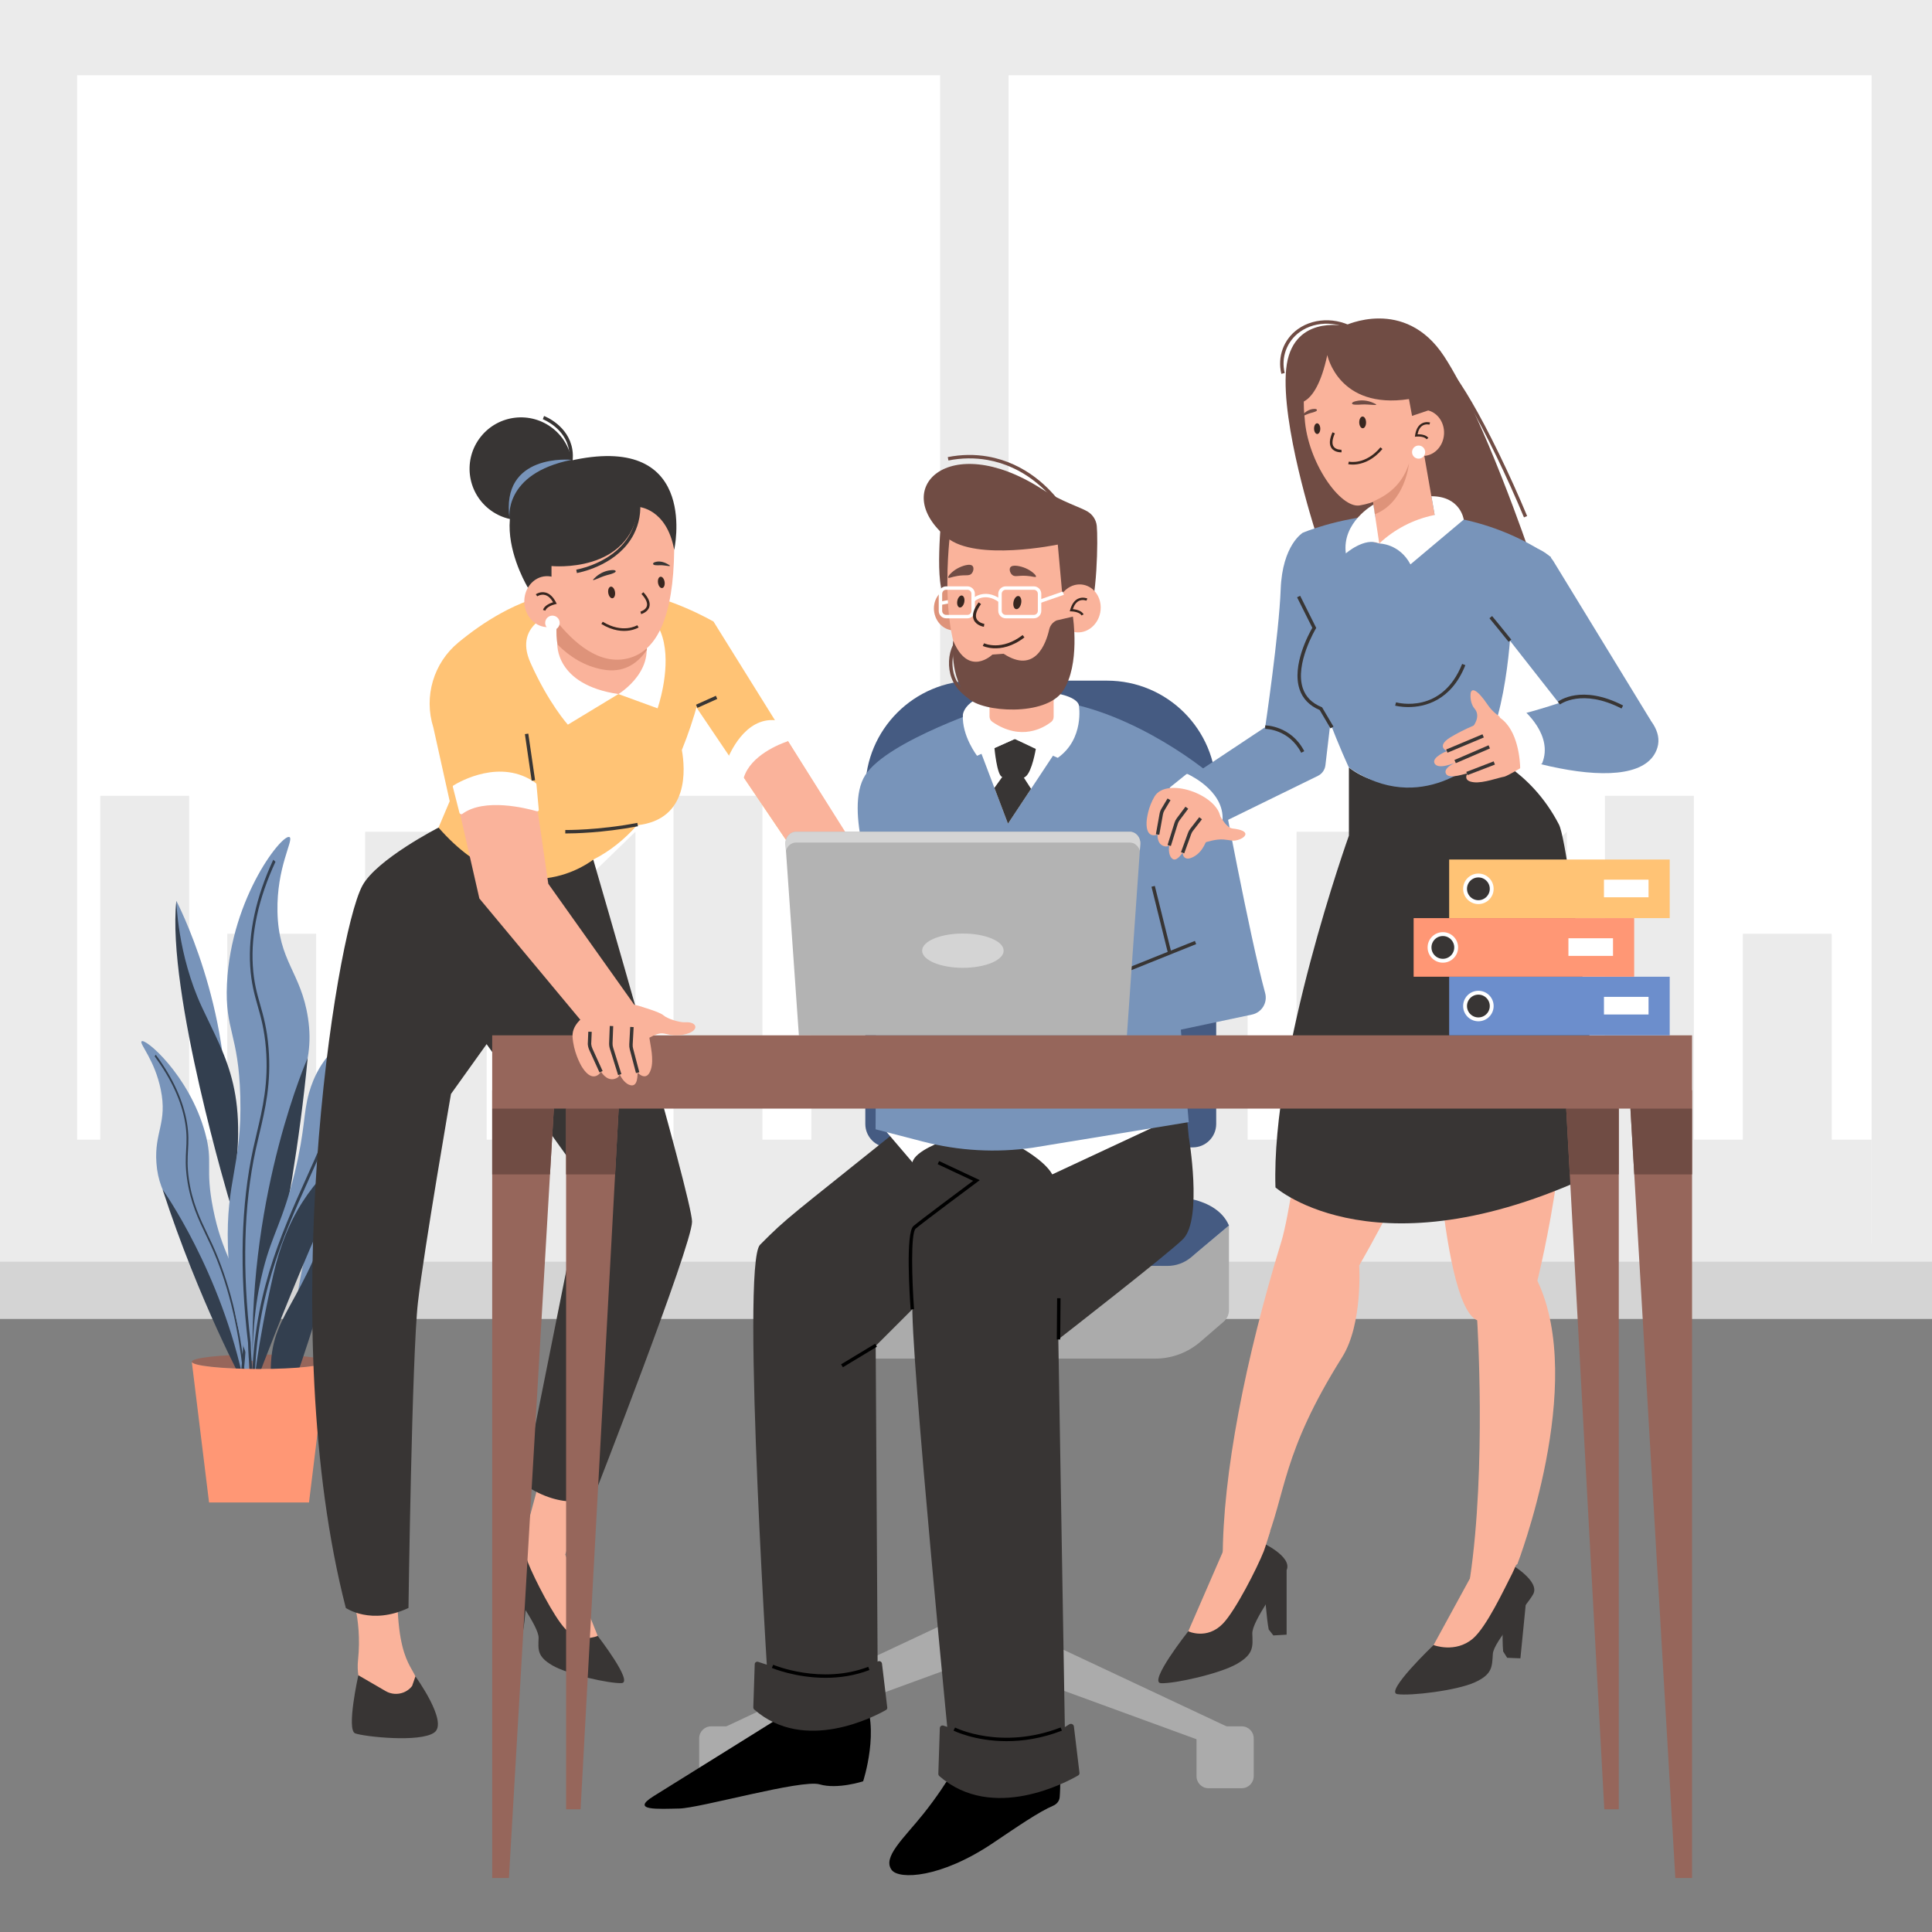 <?xml version="1.0" encoding="utf-8"?>
<!-- Generator: Adobe Illustrator 27.5.0, SVG Export Plug-In . SVG Version: 6.00 Build 0)  -->
<svg version="1.1" xmlns="http://www.w3.org/2000/svg" xmlns:xlink="http://www.w3.org/1999/xlink" x="0px" y="0px"
	 viewBox="0 0 500 500" style="enable-background:new 0 0 500 500;" xml:space="preserve">
<rect x="0" y="0" width="500" height="500" fill="#808080" stroke="none"/>
<g id="BACKGROUND">
	<rect style="fill:#EBEBEB;" width="500" height="341.285"/>
	<g>
		<rect x="19.951" y="19.481" style="fill:#FFFFFF;" width="223.363" height="302.323"/>
		<g>
			<rect x="25.955" y="205.963" style="fill:#EBEBEB;" width="23.003" height="115.841"/>
			<rect x="174.304" y="205.963" style="fill:#EBEBEB;" width="23.003" height="115.841"/>
			<rect x="58.817" y="241.661" style="fill:#EBEBEB;" width="23.003" height="80.143"/>
			<rect x="209.982" y="241.661" style="fill:#EBEBEB;" width="23.003" height="80.143"/>
			<rect x="94.496" y="215.248" style="fill:#EBEBEB;" width="31.454" height="106.556"/>
			<polygon style="fill:#EBEBEB;" points="164.445,321.804 132.991,321.804 132.991,245.774 164.445,215.248 			"/>
			<rect x="15.627" y="294.944" style="fill:#EBEBEB;" width="227.687" height="26.86"/>
		</g>
		<rect x="261.01" y="19.481" style="fill:#FFFFFF;" width="223.363" height="302.323"/>
		<g>
			<rect x="267.014" y="205.963" style="fill:#EBEBEB;" width="23.003" height="115.841"/>
			<rect x="415.363" y="205.963" style="fill:#EBEBEB;" width="23.003" height="115.841"/>
			<rect x="299.876" y="241.661" style="fill:#EBEBEB;" width="23.003" height="80.143"/>
			<rect x="451.042" y="241.661" style="fill:#EBEBEB;" width="23.003" height="80.143"/>
			<rect x="335.555" y="215.248" style="fill:#EBEBEB;" width="31.454" height="106.556"/>
			<polygon style="fill:#EBEBEB;" points="405.504,321.804 374.051,321.804 374.051,245.774 405.504,215.248 			"/>
			<rect x="256.686" y="294.944" style="fill:#EBEBEB;" width="227.687" height="26.86"/>
		</g>
	</g>
	<rect y="326.523" style="fill:#D4D4D4;" width="500" height="14.762"/>
</g>
<g id="OBJECTS">
	<g>
		<g>
			<path style="fill:#96665B;" d="M84.438,352.416c0,1.036-7.791,1.876-17.401,1.876c-9.611,0-17.402-0.84-17.402-1.876
				c0-1.036,7.791-1.876,17.402-1.876C76.647,350.54,84.438,351.38,84.438,352.416z"/>
		</g>
		<g>
			<g>
				<path style="fill:#7894BA;" d="M63.263,358.514c1.496,0.031,1.785-10.124-0.176-20.254c-2.243-11.584-5.561-13.489-7.93-25.416
					c-2.155-10.851,0.093-11.784-2.077-19.693c-4.109-14.974-15.803-24.881-16.478-23.608c-0.403,0.76,3.45,4.885,4.997,12.416
					c1.775,8.635-1.694,10.981-1.118,19.013c0.661,9.211,5.651,12.108,12.793,28.997C60.337,346.667,63.263,358.514,63.263,358.514z
					"/>
				<path style="fill:#333F4F;" d="M63.263,358.514c0,0-11.678-21.498-21.178-50.66C42.085,307.854,57.304,329.1,63.263,358.514z"/>
				<path style="fill:#333F4F;" d="M64.477,367.992c0.344-5.788-1.101-12.632-1.116-12.7c-1.333-12.741-4.155-23.916-8.379-33.165
					c-0.395-0.866-0.808-1.729-1.227-2.602c-1.977-4.127-4.022-8.393-4.874-14.375c-0.462-3.237-0.343-5.382-0.229-7.457
					c0.117-2.11,0.227-4.104-0.255-7.049c-0.942-5.753-3.661-11.701-8.081-17.678l-0.299,0.407
					c4.335,5.863,6.998,11.677,7.917,17.282c0.466,2.849,0.359,4.798,0.245,6.861c-0.117,2.116-0.238,4.303,0.236,7.627
					c0.874,6.125,2.95,10.458,4.958,14.649c0.416,0.869,0.827,1.726,1.22,2.587c4.181,9.156,6.976,20.233,8.306,32.921
					c0.022,0.116,1.441,6.842,1.105,12.512L64.477,367.992z"/>
			</g>
			<g>
				<path style="fill:#333F4F;" d="M61.007,368.58l-0.655-0.276c7.493-35.628-1.904-76.426-2-76.834L59,291.165
					C59.097,291.576,68.562,332.655,61.007,368.58z"/>
				<g>
					<path style="fill:#7894BA;" d="M58.447,292.518c0,0-9.859-23.408-12.135-42.214c-0.785-6.489-0.864-12.35-0.672-17.164
						C45.64,233.14,60.208,260.885,58.447,292.518z"/>
					<path style="fill:#333F4F;" d="M45.64,233.14c0,0,0.28,13.876,6.613,27.506c6.333,13.63,12.782,22.529,7.331,50.881
						C59.583,311.526,43.106,256.724,45.64,233.14z"/>
				</g>
			</g>
			<g>
				<path style="fill:#7894BA;" d="M75.735,353.5c0,0,10.6-23.2,13.473-41.954c0.992-6.471,1.257-12.328,1.218-17.144
					C90.426,294.402,74.981,321.841,75.735,353.5z"/>
				<path style="fill:#333F4F;" d="M90.426,294.402c0,0-1.837,13.541-7.485,27.362c-9.641,23.592-15.919,20.11-11.37,48.565
					C71.571,370.328,92.21,318.03,90.426,294.402z"/>
			</g>
			<g>
				<path style="fill:#7894BA;" d="M65.396,352.218c-2.174,0.361-5.94-14.402-6.413-29.602c-0.541-17.383,3.676-20.864,3.206-38.775
					c-0.427-16.295-4.016-17.181-3.453-29.185C59.803,231.93,73.611,215,75.016,216.715c0.838,1.024-3.427,7.859-3.207,19.179
					c0.253,12.979,6.089,15.671,7.893,27.518c2.069,13.585-4.262,18.867-9.126,45.029C65.767,334.306,65.396,352.218,65.396,352.218
					z"/>
				<path style="fill:#333F4F;" d="M65.396,352.218c0,0,9.967-33.847,14.233-78.421C79.629,273.796,64.409,308.023,65.396,352.218z"
					/>
				<path style="fill:#333F4F;" d="M66.745,366.309c-2.407-8.376-2.552-18.671-2.553-18.774c-2.249-18.88-1.81-35.788,1.31-50.182
					c0.291-1.347,0.611-2.694,0.934-4.058c1.528-6.441,3.107-13.101,2.382-22.012c-0.392-4.823-1.272-7.929-2.122-10.934
					c-0.866-3.056-1.683-5.943-1.949-10.344c-0.519-8.596,1.491-17.852,5.975-27.512l0.571,0.531
					c-4.397,9.474-6.371,18.523-5.865,26.899c0.257,4.257,1.056,7.079,1.902,10.066c0.868,3.063,1.765,6.231,2.167,11.183
					c0.742,9.125-0.862,15.889-2.413,22.43c-0.321,1.356-0.639,2.695-0.93,4.033c-3.088,14.249-3.521,31.007-1.285,49.81
					c0.006,0.174,0.15,10.292,2.507,18.498L66.745,366.309z"/>
			</g>
			<path style="fill:#333F4F;" d="M65.546,359.764c0,0,15.991-43.275,30.537-70.122l-17.218,13.525L67.766,335.01L65.546,359.764z"
				/>
			<path style="fill:#7894BA;" d="M65.546,359.764c-0.781-14.613,0.916-24.748,2.59-31.27c2.421-9.432,5.028-12.226,8.139-25.016
				c2.774-11.404,2.145-15.119,3.7-20.638c2.427-8.614,9.192-18.129,28.674-20.951c0,0-2.96,0.591-4.995,4.048
				c-2.035,3.457-4.07,22.605-12.209,30.386c-8.14,7.781-16.464,15.036-20.719,33.61C66.471,348.507,65.546,359.764,65.546,359.764z
				"/>
			<path style="fill:#333F4F;" d="M65.887,367.484h-0.683v-7.72c0-23.659,7.2-39.648,14.163-55.111
				c2.721-6.043,5.292-11.751,7.325-17.722c7.158-21.023,15.637-22.762,15.994-22.825l0.086,0.959
				c-0.084,0.016-8.486,1.787-15.465,22.286c-2.051,6.022-4.631,11.754-7.363,17.821c-6.911,15.346-14.056,31.215-14.056,54.591
				V367.484z"/>
			<path style="fill:#333F4F;" d="M71.604,374.72c1.852-13.127,4.208-22.076,4.259-22.265l-0.638-0.318
				c-0.051,0.191-2.43,9.222-4.296,22.468C71.156,374.64,71.38,374.679,71.604,374.72z"/>
		</g>
		<path style="fill:#FF9775;" d="M67.036,354.292c-9.61,0-17.401-0.84-17.401-1.876l4.469,36.426h25.866l4.469-36.426
			C84.438,353.452,76.647,354.292,67.036,354.292z"/>
	</g>
	<g>
		<g>
			<path style="fill:#ABABAB;" d="M300.022,327.617h-98.656V347.6c0,2.216,1.796,4.012,4.012,4.012h93.559
				c4.302,0,8.46-1.546,11.716-4.357l6.014-5.191c0.883-0.762,1.391-1.871,1.391-3.037v-21.869l-8.177,6.869
				C307.12,326.346,303.629,327.617,300.022,327.617z"/>
			<rect x="259.76" y="265.683" style="fill:#ABABAB;" width="10.419" height="51.936"/>
			<rect x="247.398" y="334.385" style="fill:#ABABAB;" width="10.419" height="95.513"/>
			<path style="fill:#455B82;" d="M300.555,309.638c0,0-74.415-2.78-85.766,1.97c-11.351,4.75-13.423,16.009-13.423,16.009h100.753
				c2.252,0,4.432-0.794,6.157-2.243l9.782-8.217C314.399,308.683,300.555,309.638,300.555,309.638z"/>
			<path style="fill:#455B82;" d="M308.69,296.943h-78.687c-3.347,0-6.061-2.714-6.061-6.061v-86.468
				c0-15.609,12.654-28.263,28.263-28.263h34.284c15.609,0,28.263,12.654,28.263,28.263v86.468
				C314.751,294.23,312.037,296.943,308.69,296.943z"/>
			<polygon style="fill:#ABABAB;" points="248.346,418.424 182.506,449.354 194.303,450.645 255.615,428.226 			"/>
			<path style="fill:#ABABAB;" d="M192.651,462.79h-8.611c-1.708,0-3.093-1.385-3.093-3.093v-9.827c0-1.708,1.385-3.093,3.093-3.093
				h8.611c1.708,0,3.093,1.385,3.093,3.093v9.827C195.745,461.405,194.36,462.79,192.651,462.79z"/>
			<polygon style="fill:#ABABAB;" points="257.06,418.424 322.9,449.354 311.102,450.645 249.79,428.226 			"/>
			<path style="fill:#ABABAB;" d="M312.754,462.79h8.611c1.708,0,3.093-1.385,3.093-3.093v-9.827c0-1.708-1.385-3.093-3.093-3.093
				h-8.611c-1.708,0-3.093,1.385-3.093,3.093v9.827C309.661,461.405,311.046,462.79,312.754,462.79z"/>
			<path style="fill:#ABABAB;" d="M247.97,469.249h8.611c1.708,0,3.093-1.385,3.093-3.093v-10.617c0-1.708-1.385-3.093-3.093-3.093
				h-8.611c-1.708,0-3.093,1.385-3.093,3.093v10.617C244.876,467.864,246.261,469.249,247.97,469.249z"/>
			<polygon style="fill:#ABABAB;" points="246.456,426.428 247.732,458.483 257.08,458.483 258.758,426.281 			"/>
		</g>
		<g>
			<g>
				<path style="fill:#383534;" d="M135.159,399.752c0,0-5.287,5.954-3.842,9.23c1.446,3.275,8.166,11.942,8.074,14.923
					c-0.092,2.982-0.448,4.792,3.614,7.13c4.062,2.339,14.742,4.703,17.876,4.551c3.134-0.152-6.196-12.217-6.196-12.217
					L135.159,399.752z"/>
				<path style="fill:#383534;" d="M131.134,408.213v15.183l3.123,0.182l1.091-1.405c0.56-2.839,0.828-8.232,1.027-8.569
					C136.668,413.109,131.134,408.213,131.134,408.213z"/>
				<path style="fill:#FAB39B;" d="M146.291,402.322l8.394,21.047c0,0-4.618,2.102-8.387-1.818
					c-2.951-3.068-8.05-13.088-9.614-17.046c-0.319-0.808-1.525-4.753-1.525-4.753L146.291,402.322z"/>
				<path style="fill:#FAB39B;" d="M135.159,399.752l4.45-16.551l12.374,1.564l-5.691,17.557
					C146.291,402.322,139.527,406.205,135.159,399.752z"/>
				<path style="fill:#FAB39B;" d="M90.366,410.827c0,0,3.472,7.525,2.292,18.814c-1.179,11.288,10.137,18.061,10.137,18.061
					s4.049-1.505,5.211-9.031c1.162-7.526-4.492-4.452-5.135-23.255L90.366,410.827z"/>
				<path style="fill:#383534;" d="M92.741,433.553l7.062,4.101c2.298,1.335,5.282,0.755,6.854-1.332l0.856-2.472
					c0,0,8.583,11.83,4.898,14.511c-3.685,2.681-18.121,1.086-20.479,0.239C89.574,447.753,92.741,433.553,92.741,433.553z"/>
				<path style="fill:#383534;" d="M113.49,214.181c0,0-16.061,8.225-19.723,15.057C86.631,242.553,71.011,344.459,89.5,416.14
					c0,0,6.542,4.551,16.214,0c0,0,0.89-65.423,2.449-79.077c1.559-13.654,8.552-53.949,8.552-53.949l18.779-26.266l11.467-36.979
					L113.49,214.181z"/>
				<path style="fill:#383534;" d="M153.536,222.463c0,0,25.566,87.609,25.566,93.709c0,6.1-25.566,71.523-25.566,71.523
					s-7.604,3.603-18.042-3.603l15.732-78.563l-37.736-52.664l13.889-33.565L153.536,222.463z"/>
				<path style="fill:#FFC375;" d="M184.649,160.846c-31.596-17.336-53.397-4.95-65.993,5.404
					c-6.467,5.316-9.033,14.035-6.508,22.017l4.233,19.086l-2.891,6.827c20.907,23.894,40.045,8.282,40.045,8.282
					c4.342-2.174,8.089-5.254,11.326-8.884c13.564-1.453,12.471-14.654,11.603-19.481
					C183.186,177.594,184.649,160.846,184.649,160.846z"/>
				<path style="fill:#FFFFFF;" d="M144.288,158.39c0,0-11.705,2.599-7.006,13.123c4.699,10.525,9.68,16.032,9.68,16.032
					l13.082-7.925l10.14,3.698C170.184,183.318,183.146,146.262,144.288,158.39z"/>
				<polygon style="fill:#FFC375;" points="184.649,160.846 216.01,211.221 204.703,219.301 179.102,181.404 				"/>
				<path style="fill:#FAB39B;" d="M144.233,166.514c0,0-0.743,10.672,15.811,13.106c0,0,11.049-6.607,6.002-16.749
					C161,152.73,144.233,166.514,144.233,166.514z"/>
				<path style="fill:#DE937A;" d="M166.046,162.872c-5.046-10.141-21.758-4.482-21.758-4.482s-0.676,6.225,0.055,8.467
					c3.097,3.108,6.959,5.572,11.719,6.425c5.085,0.911,8.747-1.266,11.35-5.079C167.403,166.589,167.011,164.81,166.046,162.872z"
					/>
				<path style="fill:#FAB39B;" d="M135.595,146.997c0,0,12.228,27.378,27.169,23.325c7.353-1.995,11.517-10.809,11.719-28.024
					c0.147-12.49-22.563-34.467-35.034-16.513C131.333,137.467,135.595,146.997,135.595,146.997z"/>
				<path style="fill:#383534;" d="M145.253,129.597c-4.57,5.756-12.941,6.718-18.697,2.148c-5.756-4.57-6.718-12.941-2.148-18.697
					c4.57-5.756,12.941-6.718,18.697-2.148C148.861,115.469,149.822,123.84,145.253,129.597z"/>
				<path style="fill:#383534;" d="M165.275,131.193c0,0,7.251,0.383,9.207,11.105c0,0,6.482-28.983-24.238-23.604
					s-13.616,33.398-13.616,33.398l6.1,0.615v-6.215C142.728,146.492,163.138,148.573,165.275,131.193z"/>
				<g>
					<g>
						<path style="fill:#FAB39B;" d="M135.697,156.026c0.196,3.637,3.018,6.442,6.304,6.265c3.285-0.177,5.79-3.27,5.594-6.907
							c-0.196-3.637-3.018-6.442-6.304-6.265C138.005,149.297,135.501,152.389,135.697,156.026z"/>
						<path style="fill:#38261F;" d="M141.149,158.03c0.27-0.947,1.918-1.514,2.53-1.653l0.404-0.091l-0.187-0.369
							c-0.728-1.439-1.643-2.304-2.722-2.572c-1.365-0.34-2.462,0.423-2.508,0.456l0.372,0.528c0.009-0.006,0.912-0.624,1.988-0.354
							c0.8,0.201,1.507,0.835,2.106,1.885c-0.744,0.232-2.275,0.84-2.604,1.995L141.149,158.03z"/>
					</g>
					<path style="fill:#FFFFFF;" d="M143.269,159.348c-1.023-0.167-1.987,0.528-2.153,1.55c-0.167,1.023,0.527,1.987,1.55,2.153
						c1.023,0.166,1.987-0.528,2.153-1.55C144.986,160.479,144.292,159.515,143.269,159.348z"/>
				</g>
				<path style="fill:#FAB39B;" d="M190.701,198.574l18.837,27.838l13.796-3.84l-20.991-33.304
					C198.196,189.268,192.975,193.384,190.701,198.574z"/>
				<path style="fill:#383534;" d="M146.124,124.548l-0.723-0.516c0.753-1.057,2.442-3.91,1.843-7.563
					c-0.934-5.703-6.701-7.954-6.759-7.976l0.316-0.831c0.257,0.098,6.305,2.46,7.321,8.664
					C148.773,120.303,146.942,123.401,146.124,124.548z"/>
				<path style="fill:#383534;" d="M149.304,148.304l-0.169-0.873c1.699-0.329,10.363-2.337,14.09-9.561
					c1.693-3.281,1.745-6.457,1.492-8.544l0.882-0.108c0.386,3.171-0.162,6.303-1.583,9.059
					C160.1,145.867,151.073,147.962,149.304,148.304z"/>
			</g>
			<g>
				<path style="fill:#FAB39B;" d="M165.449,261.862l-23.551-33.138l-2.828-19.424l0,0c-7.316-7.04-17.995-1.519-20.069,1.041
					l5.06,22.187l29.475,35.414c0.809,0,1.579-0.089,2.326-0.218l2.177-0.549C163.502,265.312,165.449,261.862,165.449,261.862z"/>
				<path style="fill:#FFFFFF;" d="M191.895,201.458l-3.679-4.324c-0.087-0.102-0.113-0.24-0.065-0.366
					c0.581-1.526,4.578-11.156,12.553-10.373c0.106,0.01,0.205,0.073,0.264,0.167l2.989,4.775c0.123,0.196,0.043,0.457-0.168,0.528
					c-1.876,0.637-9.555,3.571-11.322,9.454C192.387,201.585,192.073,201.667,191.895,201.458z"/>
				<path style="fill:#FFFFFF;" d="M118.903,210.344l-1.704-6.678c-0.04-0.157,0.014-0.305,0.148-0.388
					c1.629-1.005,12.293-7.115,21.272-0.651c0.119,0.086,0.198,0.216,0.21,0.345l0.608,6.603c0.025,0.271-0.23,0.457-0.524,0.372
					c-2.617-0.755-13.532-3.538-19.246,0.679C119.409,210.817,118.986,210.668,118.903,210.344z"/>
			</g>
			<g>
				<path style="fill:#38261F;" d="M162.936,163.167c1.416-0.233,2.264-0.741,2.339-0.787l-0.354-0.574
					c-0.153,0.093-3.786,2.241-8.937-0.899l-0.351,0.576C158.66,163.328,161.217,163.45,162.936,163.167z"/>
				<path style="fill:#38261F;" d="M165.925,158.928c0.07-0.019,1.724-0.477,2.129-1.874c0.309-1.071-0.212-2.347-1.55-3.793
					l-0.495,0.458c1.148,1.241,1.632,2.328,1.398,3.145c-0.296,1.032-1.643,1.41-1.657,1.413L165.925,158.928z"/>
				<path style="fill:#38261F;" d="M157.417,153.461c0.13,0.828,0.627,1.438,1.11,1.363c0.483-0.076,0.769-0.809,0.638-1.637
					c-0.13-0.828-0.627-1.438-1.11-1.362C157.573,151.9,157.287,152.633,157.417,153.461z"/>
				<path style="fill:#38261F;" d="M170.295,150.852c0.124,0.807,0.606,1.402,1.076,1.329c0.47-0.072,0.751-0.785,0.626-1.592
					c-0.124-0.807-0.606-1.402-1.076-1.33C170.451,149.333,170.17,150.046,170.295,150.852z"/>
				<path style="fill:#383534;" d="M158.922,147.548c-0.26-0.046-0.563-0.005-0.807,0.016c-1.416,0.123-2.802,0.764-3.869,1.699
					c-2.212,1.938,0.932,0.069,2.811-0.407c0.52-0.132,1.042-0.272,1.541-0.469c0.217-0.086,0.498-0.183,0.662-0.36
					c0.17-0.184,0.072-0.321-0.127-0.414C159.068,147.582,158.997,147.561,158.922,147.548z"/>
				<path style="fill:#383534;" d="M169.176,145.63c0.138-0.108,0.334-0.151,0.488-0.197c0.893-0.262,1.966-0.066,2.961,0.469
					c2.062,1.108-0.531,0.303-1.835,0.379c-0.361,0.021-0.727,0.035-1.1-0.007c-0.162-0.018-0.367-0.029-0.533-0.14
					c-0.172-0.115-0.166-0.26-0.082-0.393C169.101,145.697,169.136,145.661,169.176,145.63z"/>
			</g>
			
				<rect x="136.669" y="189.772" transform="matrix(0.99 -0.144 0.144 0.99 -26.786 21.796)" style="fill:#383534;" width="0.889" height="12.18"/>
			<path style="fill:#383534;" d="M146.623,215.694c-0.211,0-0.325-0.002-0.335-0.002l0.015-0.889
				c0.083,0.002,8.35,0.12,18.635-1.84l0.167,0.873C155.896,215.59,148.282,215.694,146.623,215.694z"/>
			
				<rect x="180.114" y="181.102" transform="matrix(0.912 -0.41 0.41 0.912 -58.389 91.063)" style="fill:#383534;" width="5.637" height="0.888"/>
			<path style="fill:#7894BA;" d="M131.88,134.295c0,0-1.793-11.697,16.048-15.293C147.928,119.002,129.458,117.13,131.88,134.295z"
				/>
		</g>
		<g>
			<path style="fill:#704C44;" d="M243.776,132.113c0,0.427-2.217,20.607,1.077,22.561s5.835-21.929,5.835-21.929L243.776,132.113z"
				/>
			<g>
				<path style="fill:#DE937A;" d="M241.79,158.535c0.539,2.989,3.165,5.017,5.865,4.53c2.7-0.487,4.452-3.305,3.912-6.294
					c-0.539-2.989-3.165-5.017-5.865-4.53C243.003,152.728,241.251,155.546,241.79,158.535z"/>
				
					<rect x="243.485" y="155.283" transform="matrix(0.983 -0.186 0.186 0.983 -24.703 48.286)" style="fill:#FFFFFF;" width="2.735" height="0.889"/>
			</g>
			<path d="M249.284,453.631c0,0-3.526,7.284-10.293,15.768c-5.088,6.379-10.732,11.255-8.21,14.567
				c1.905,2.502,12.638,2.132,26.179-6.977c6.496-4.37,11.873-8.081,15.621-9.687c0.936-0.401,1.592-1.228,1.668-2.215
				c0.196-2.546,0.368-7.533-0.81-11.447C271.786,448.142,249.284,453.631,249.284,453.631z"/>
			<path d="M202.314,444.176c0,0-26.916,16.803-33.122,20.646c-6.206,3.844,1.171,3.323,6.582,3.226
				c5.411-0.097,31.685-7.622,36.343-6.257c4.659,1.365,11.262-0.795,11.262-0.795s4.536-13.739-0.057-22.255
				C218.728,430.225,202.314,444.176,202.314,444.176z"/>
			<path style="fill:#383534;" d="M307.645,294.175c0,0,3.604,21.132-1.39,26.41c-3.111,3.287-32.362,26.039-32.362,26.039
				l1.85,110.076l-29.335,3.262c0,0-11.132-112.765-10.247-123.159c0.854-10.027,34.174-35.138,34.174-35.138L307.645,294.175z"/>
			<path style="fill:#383534;" d="M233.642,291.425c-29.477,23.682-29.66,23.379-36.944,30.721
				c-5.08,5.12,2.54,121.602,2.54,121.602s19.23,2.56,27.939-5.12l-0.55-90.309l43.708-43.667L233.642,291.425z"/>
			<polygon style="fill:#383534;" points="305.572,272.281 307.645,294.175 259.501,317.637 230.921,296.182 230.848,274.759 			"/>
			<path style="fill:#FFFFFF;" d="M263.909,296.844c0,0,6.421,3.462,8.417,7.089l26.376-12.301L263.909,296.844z"/>
			<path style="fill:#FFFFFF;" d="M244.099,295.32c0,0-7.253,2.489-7.965,5.476l-7.822-9.163L244.099,295.32z"/>
			<path style="fill:#7894BA;" d="M257.16,182.669c0,0-27.458,8.936-33.218,17.912c-5.76,8.976,2.915,30.612,2.915,30.612
				l-0.257,61.069l12.288,3.188c9.26,2.402,18.906,2.938,28.375,1.575l40.382-6.616l-2.335-27.303c0,0,13.955-56.875,10.755-60.241
				c-3.2-3.366-22.455-18.597-42.809-21.462L257.16,182.669z"/>
			<polygon style="fill:#FFFFFF;" points="253.273,193.141 260.862,213.175 273.574,193.963 262.329,190.031 			"/>
			<path style="fill:#383534;" d="M257.363,193.593c0,0,0.621,6.964,1.954,7.458c1.545,0.572,4.475,1.229,6.137-0.096
				c1.662-1.325,2.608-7.126,2.608-7.126l-5.419-2.592L257.363,193.593z"/>
			<polygon style="fill:#383534;" points="260.324,199.756 257.352,203.907 260.862,213.175 266.837,204.145 264.16,199.996 			"/>
			<path style="fill:#7894BA;" d="M316.065,202.865c0,0,7.284,39.242,11.353,54.131c0.681,2.492-0.871,5.037-3.397,5.572
				l-45.503,9.64l-4.764-20.907l23.823-6.099L316.065,202.865z"/>
			
				<rect x="299.986" y="228.979" transform="matrix(0.971 -0.241 0.241 0.971 -48.466 79.447)" style="fill:#383534;" width="0.89" height="17.604"/>
			
				<rect x="289.339" y="247.416" transform="matrix(0.928 -0.373 0.373 0.928 -70.786 129.56)" style="fill:#383534;" width="20.724" height="0.888"/>
			<g>
				<path style="fill:#B3B3B3;" d="M291.645,267.942h-84.898l-3.464-49.504c-0.12-1.721,1.146-3.188,2.752-3.188h86.322
					c1.606,0,2.873,1.467,2.752,3.188L291.645,267.942z"/>
				<path style="fill:#D4D4D4;" d="M259.746,246.034c0,2.451-4.723,4.437-10.549,4.437c-5.826,0-10.549-1.986-10.549-4.437
					c0-2.451,4.723-4.437,10.549-4.437C255.023,241.597,259.746,243.583,259.746,246.034z"/>
				<path style="fill:#D4D4D4;" d="M206.036,218.048h86.322c1.253,0,2.29,0.898,2.632,2.109l0.12-1.719
					c0.12-1.721-1.146-3.188-2.752-3.188h-86.322c-1.606,0-2.873,1.467-2.752,3.188l0.12,1.719
					C203.745,218.946,204.782,218.048,206.036,218.048z"/>
			</g>
			<path style="fill:#FFFFFF;" d="M249.196,184.991c0,0,0.309-6.213,15.188-6.219c14.879-0.005,14.835,3.815,14.835,3.815
				s1.467,8.611-5.467,13.542l-11.11-4.892l-9.771,4.36C252.872,195.597,248.889,190.468,249.196,184.991z"/>
			<path style="fill:#FAB39B;" d="M272.681,169.296v16.212c0,0.518-0.23,1.012-0.638,1.331c-1.885,1.473-7.767,5.077-15.235-0.031
				c-0.456-0.312-0.72-0.845-0.72-1.398V174.44L272.681,169.296z"/>
			<path style="fill:#DE937A;" d="M256.088,179.764c3.708,0.243,12.389-0.099,16.593-7.866v-2.602l-16.593,5.144V179.764z"/>
			<path style="fill:#FAB39B;" d="M245.819,138.701c-0.001,0.003-4.653,38.224,11.126,38.876
				c11.226,0.464,15.979-2.054,18.443-11.512c1.736-6.663,2.957-17.612,1.327-24.563c-0.667-2.847,2.927-6.637,0.839-8.684
				c-4.776-4.68-12.814-7.113-19.288-6.284C251.415,127.415,246.777,131.808,245.819,138.701z"/>
			<path style="fill:#704C44;" d="M274.912,153.725l-1.159-12.79c0,0-21.151,4.416-28.657-1.79
				c-15.246-12.607,0.427-27.927,24.251-12.768c5.503,3.501,10.224,4.876,12.091,5.989c1.348,0.803,2.252,2.184,2.408,3.745
				c0.322,3.211,0.181,19.133-2.443,24.797L274.912,153.725z"/>
			<g>
				<path style="fill:#FAB39B;" d="M284.755,158.454c-0.61,3.384-3.583,5.681-6.641,5.13c-3.057-0.552-5.04-3.742-4.43-7.127
					c0.61-3.384,3.583-5.681,6.641-5.13C283.382,151.88,285.365,155.07,284.755,158.454z"/>
				<path style="fill:#38261F;" d="M279.895,159.277c-0.426-0.826-2.058-1.043-2.65-1.057l-0.391-0.009l0.104-0.377
					c0.405-1.468,1.091-2.439,2.039-2.888c1.2-0.569,2.358-0.069,2.406-0.047l-0.246,0.558c-0.009-0.003-0.961-0.407-1.906,0.043
					c-0.702,0.336-1.238,1.054-1.597,2.138c0.732,0.076,2.263,0.353,2.783,1.359L279.895,159.277z"/>
			</g>
			<path style="fill:#704C44;" d="M261.461,146.849c0.556-0.852,2.744-0.317,3.958,0.199c1.528,0.65,2.859,1.844,2.681,2.203
				c-0.121,0.244-0.831-0.115-2.458-0.225c-2.208-0.148-2.96,0.374-3.676-0.231C261.396,148.314,261.13,147.354,261.461,146.849z"/>
			<path style="fill:#704C44;" d="M251.727,146.512c-0.628-0.788-2.736-0.057-3.885,0.566c-1.446,0.784-2.648,2.086-2.438,2.423
				c0.143,0.229,0.809-0.191,2.403-0.451c2.163-0.353,2.954,0.092,3.603-0.571C251.927,147.951,252.1,146.98,251.727,146.512z"/>
			<path style="fill:none;stroke:#383534;stroke-width:0.75;stroke-miterlimit:10;" d="M309.313,243.993"/>
			<path d="M235.668,338.877c-0.24-3.294-1.329-19.815,0.727-21.578c1.769-1.516,12.718-9.674,15.446-11.703l-9.173-4.306
				l0.377-0.806l10.519,4.938l-0.597,0.443c-0.14,0.104-14.037,10.431-15.994,12.109c-1.326,1.137-0.961,13.385-0.42,20.837
				L235.668,338.877z"/>
			<rect x="268.599" y="340.84" transform="matrix(0.008 -1 1 0.008 -69.493 612.527)" width="10.679" height="0.889"/>
			
				<rect x="217.074" y="350.532" transform="matrix(0.856 -0.517 0.517 0.856 -149.364 165.257)" width="10.292" height="0.889"/>
			<path style="fill:#383534;" d="M277.924,446.805l1.441,11.99c0.034,0.282-0.089,0.543-0.332,0.685
				c-2.953,1.719-22.194,12.128-35.915,0.188c-0.182-0.158-0.287-0.394-0.279-0.625l0.387-11.806
				c0.016-0.484,0.484-0.805,0.961-0.64c4.24,1.466,22.003,6.931,32.514-0.33C277.175,445.939,277.854,446.225,277.924,446.805z"/>
			<path style="fill:#383534;" d="M228.256,430.543l1.366,11.347c0.032,0.267-0.084,0.513-0.315,0.645
				c-2.804,1.603-21.067,11.299-34.088-0.093c-0.173-0.151-0.273-0.375-0.265-0.593l0.37-11.158
				c0.015-0.458,0.459-0.757,0.912-0.598c4.024,1.418,20.882,6.718,30.86-0.067C227.545,429.719,228.189,429.994,228.256,430.543z"
				/>
			<path d="M260.507,450.613c-8.264,0-13.66-2.697-13.74-2.737l0.406-0.792c0.117,0.061,11.899,5.928,27.323-0.018l0.319,0.829
				C269.53,449.933,264.656,450.613,260.507,450.613z"/>
			<path d="M213.655,434.217c-7.816,0-13.819-2.52-13.905-2.557l0.351-0.817c0.123,0.052,12.422,5.201,24.592,0.528l0.318,0.829
				C221.109,433.7,217.196,434.217,213.655,434.217z"/>
			<path style="fill:#FFFFFF;" d="M267.558,160.021h-7.281c-1.061,0-1.924-0.863-1.924-1.924v-4.427
				c0-1.061,0.863-1.924,1.924-1.924h7.281c1.061,0,1.924,0.863,1.924,1.924v4.427C269.482,159.158,268.618,160.021,267.558,160.021
				z M260.277,152.635c-0.571,0-1.035,0.465-1.035,1.035v4.427c0,0.571,0.465,1.035,1.035,1.035h7.281
				c0.571,0,1.035-0.465,1.035-1.035v-4.427c0-0.571-0.465-1.035-1.035-1.035H260.277z"/>
			<path style="fill:#FFFFFF;" d="M250.37,160.021h-5.503c-1.061,0-1.924-0.863-1.924-1.924v-4.427c0-1.061,0.863-1.924,1.924-1.924
				h5.503c1.061,0,1.924,0.863,1.924,1.924v4.427C252.295,159.158,251.431,160.021,250.37,160.021z M244.867,152.635
				c-0.571,0-1.035,0.465-1.035,1.035v4.427c0,0.571,0.465,1.035,1.035,1.035h5.503c0.571,0,1.035-0.465,1.035-1.035v-4.427
				c0-0.571-0.465-1.035-1.035-1.035H244.867z"/>
			<g>
				<path style="fill:#38261F;" d="M257.085,167.768c-1.629-0.087-2.65-0.555-2.74-0.599l0.328-0.693
					c0.184,0.086,4.555,2.062,9.984-2.125l0.468,0.607C261.935,167.418,259.062,167.874,257.085,167.768z"/>
				<path style="fill:#38261F;" d="M254.629,162.214c-0.081-0.013-2.007-0.324-2.637-1.853c-0.482-1.172-0.052-2.678,1.28-4.477
					l0.616,0.456c-1.143,1.544-1.554,2.833-1.189,3.726c0.462,1.128,2.031,1.388,2.047,1.391L254.629,162.214z"/>
				<path style="fill:#38261F;" d="M264.269,156.144c-0.185,0.935-0.776,1.605-1.321,1.498c-0.545-0.108-0.837-0.953-0.652-1.888
					c0.185-0.935,0.776-1.606,1.321-1.498S264.453,155.209,264.269,156.144z"/>
				<path style="fill:#38261F;" d="M249.553,155.845c-0.168,0.852-0.707,1.463-1.204,1.365c-0.497-0.098-0.763-0.868-0.594-1.72
					c0.168-0.852,0.707-1.463,1.204-1.365C249.455,154.223,249.721,154.993,249.553,155.845z"/>
			</g>
			<path style="fill:#FFFFFF;" d="M258.538,155.834c-3.836-2.755-6.406-0.165-6.514-0.054l-0.644-0.613
				c0.032-0.033,3.196-3.271,7.676-0.055L258.538,155.834z"/>
			
				<rect x="268.858" y="153.971" transform="matrix(0.945 -0.328 0.328 0.945 -35.615 97.89)" style="fill:#FFFFFF;" width="6.439" height="0.888"/>
			<path style="fill:#704C44;" d="M273.744,130.664c-2.719-3.625-8.702-9.957-18.21-11.634c-3.299-0.58-6.689-0.533-10.077,0.141
				l-0.174-0.872c3.494-0.695,6.995-0.745,10.404-0.144c9.81,1.73,15.969,8.245,18.767,11.975L273.744,130.664z"/>
			<path style="fill:#704C44;" d="M256.828,169.403c0,0-6.14,6.022-10.149-3.601c0,0-1.113,9.631,4.009,14.95
				c3.404,3.536,19.946,4.791,24.431-1.98c4.485-6.771,2.546-19.195,2.546-19.195l-4.209,0.985c-0.977,0.428-1.684,1.294-1.92,2.334
				c-0.823,3.618-3.633,11.623-11.8,6.294L256.828,169.403z"/>
			<path style="fill:#704C44;" d="M251.457,181.364c-2.086-1.43-4.158-3.13-5.188-5.872c-1.022-2.72-0.874-6.156,0.366-8.549
				l0.789,0.409c-1.115,2.15-1.248,5.369-0.324,7.828c0.943,2.511,2.892,4.104,4.858,5.45L251.457,181.364z"/>
		</g>
		<g>
			<path style="fill:#704C44;" d="M347.865,84.343c0,0,15.62-7.743,25.859,7.854c10.239,15.598,22.194,51.023,22.194,51.023
				s-27.821,1.569-55.661-6.22c0,0-8.781-27.307-7.4-41.447C334.238,81.414,347.865,84.343,347.865,84.343z"/>
			<path style="fill:#FAB39B;" d="M370.334,271.385c0,0,1.939,66.04,11.958,70.306c0,0,2.426,37.98-1.864,66.795
				c0,0,4.946,0.945,12.262-3.698c0,0,17.983-46.457,5.183-73.337c0,0,12.402-49.494,3.428-65.281
				C392.326,250.384,370.334,271.385,370.334,271.385z"/>
			<g>
				<path style="fill:#383534;" d="M390.816,404.678c0,0,7.889,4.511,5.957,7.929c-1.932,3.418-10.203,12.149-10.424,15.412
					c-0.222,3.264-0.029,5.278-4.714,7.391c-4.685,2.113-16.596,3.539-20,3.033c-3.404-0.505,9.369-12.702,9.369-12.702
					L390.816,404.678z"/>
				<path style="fill:#383534;" d="M395.122,412.608l-1.642,16.568l-3.428-0.139l-1.038-1.65c-0.305-3.159-0.013-9.073-0.194-9.463
					C388.554,417.352,395.122,412.608,395.122,412.608z"/>
				<path style="fill:#FAB39B;" d="M381.569,406.397l-10.566,19.345c0,0,5.64,2.196,10.177-1.674
					c3.552-3.029,8.086-12.776,10.22-16.926c0.436-0.847,2.178-5.022,2.178-5.022L381.569,406.397z"/>
			</g>
			<path style="fill:#383534;" d="M326.247,399.031c0,0,8.318,3.722,6.729,7.323c-1.59,3.602-8.98,13.132-8.879,16.41
				c0.102,3.279,0.493,5.269-3.974,7.841c-4.466,2.572-16.211,5.172-19.657,5.004c-3.447-0.168,7.06-13.435,7.06-13.435
				L326.247,399.031z"/>
			<path style="fill:#383534;" d="M332.976,406.354v16.695l-3.434,0.201l-1.199-1.544c-0.616-3.122-0.91-9.052-1.129-9.423
				C326.891,411.738,332.976,406.354,332.976,406.354z"/>
			<path style="fill:#FAB39B;" d="M331.583,321.415c4.125-13.425,9.387-71.187,24.2-104.356l39.339,4.449
				c0,0-13.877,54.627-43.362,106.004c0,0,0.976,15.135-4.397,23.693c-15.837,25.225-14.387,35.1-20.246,49.275
				c-2.417,0.488-4.082,4.901-10.672,3.069C316.362,381.686,322.39,351.333,331.583,321.415z"/>
			<path style="fill:#FAB39B;" d="M317.127,400.086l-9.6,22.088c0,0,4.831,2.311,8.977-1.999
				c3.245-3.374,8.852-14.392,10.572-18.744c0.351-0.888,1.677-5.227,1.677-5.227L317.127,400.086z"/>
			<path style="fill:#383534;" d="M349.094,198.632v17.634c0,0-20.143,56.238-19.005,91.035c0,0,26.862,23.767,85.002-4.674
				c0,0-8.452-83.078-11.643-89.254c-7.529-14.568-19.935-18.767-19.935-18.767S363.885,209.955,349.094,198.632z"/>
			<path style="fill:#7894BA;" d="M396.807,141.548L396.807,141.548c2.015,0.761,4.07,1.818,5.195,3.654
				c7.413,12.1,25.176,41.201,25.176,41.201l-11.679,10.926l-25.658-32.705C389.841,164.625,378.049,150.889,396.807,141.548z"/>
			<path style="fill:#7894BA;" d="M337.147,137.885c0,0-5.28,3.133-5.707,14.633c-0.427,11.5-4.006,35.666-4.006,35.666
				l-25.714,17.082c0,0,7.59,3.047,9.562,10.11l29.789-14.583c1.074-0.526,1.808-1.562,1.947-2.75l4.796-40.884L337.147,137.885z"/>
			<path style="fill:#FFFFFF;" d="M302.864,203.698l4.157-3.33c0.098-0.078,0.226-0.096,0.34-0.043
				c1.377,0.644,10.054,5.027,8.952,12.704c-0.015,0.102-0.077,0.195-0.166,0.246l-4.54,2.638c-0.186,0.108-0.423,0.017-0.478-0.191
				c-0.497-1.85-2.832-9.439-8.165-11.463C302.723,204.167,302.663,203.859,302.864,203.698z"/>
			<path style="fill:#383534;" d="M336.752,194.81c-3.15-6.122-9.176-6.181-9.311-6.181c-0.001,0-0.001,0-0.002,0l-0.007-0.889
				c0.027-0.021,6.688,0.011,10.11,6.664L336.752,194.81z"/>
			<path style="fill:#7894BA;" d="M337.147,137.885c0,0,33.565-14.616,64.286,6.311l-10.24,14.669c0,0-0.569,25.556-7.965,37.24
				c0,0-15.36,15.557-34.134,2.527c0,0-10.809-22.97-9.671-32.791L337.147,137.885z"/>
			<g>
				<g>
					<g>
						<g>
							<path style="fill:#FAB39B;" d="M312.921,215.997c0.226-0.447,3.001-3.904,2.932-4.43
								c-0.782-5.959-13.957-10.574-17.049-5.454c-1.659,2.747-2.04,5.811-2.073,6.711c-0.162,4.526,2.849,3.145,2.849,3.145
								s-0.228,2.374,1.555,2.977c2.221,0.751,1.845-2.121,1.845-2.121s-1.167,3.649,0.197,5.216
								c1.164,1.339,2.604-1.077,2.88-1.349c0,0,0.077,2.492,2.779,1.076C311.5,220.374,312.145,217.531,312.921,215.997z"/>
						</g>
					</g>
					<path style="fill:#383534;" d="M300.018,216.048l-0.875-0.157l0.95-5.287c0.086-0.472,0.25-0.914,0.488-1.315l1.581-2.649
						l0.764,0.456l-1.581,2.648c-0.184,0.309-0.311,0.65-0.377,1.017L300.018,216.048z"/>
					<path style="fill:#383534;" d="M303.014,218.948l-0.85-0.265l1.796-5.758c0.134-0.425,0.332-0.814,0.589-1.157l2.248-2.996
						l0.711,0.534l-2.248,2.997c-0.197,0.262-0.348,0.56-0.451,0.888L303.014,218.948z"/>
					<path style="fill:#383534;" d="M306.476,220.844l-0.836-0.303l1.819-5.011c0.135-0.375,0.326-0.723,0.567-1.032l2.336-3.008
						l0.701,0.545l-2.336,3.008c-0.183,0.236-0.329,0.501-0.433,0.789L306.476,220.844z"/>
				</g>
				<path style="fill:#FAB39B;" d="M314.824,209.343c0,0,2.102,4.857,4.132,5.072c4.975,0.526,3.521,2.363,1.356,2.975
					c-1.381,0.39-1.507,0.06-3.602-0.128c-2.095-0.189-4.853,0.775-4.853,0.775L314.824,209.343z"/>
			</g>
			<path style="fill:#383534;" d="M344.335,188.5l-2.802-4.748c-2.648-1.116-4.403-2.926-5.216-5.384
				c-2.049-6.185,2.468-14.435,3.311-15.894l-3.945-7.891l0.794-0.397l4.163,8.325l-0.126,0.21
				c-0.056,0.09-5.433,9.096-3.354,15.368c0.743,2.242,2.374,3.89,4.847,4.897l0.139,0.056l2.955,5.005L344.335,188.5z"/>
			<path style="fill:#383534;" d="M390.429,166.094c-1.308-1.667-4.925-6.049-4.961-6.093l0.685-0.566
				c0.037,0.044,3.66,4.435,4.975,6.11L390.429,166.094z"/>
			<path style="fill:#FAB39B;" d="M354.872,126.307l1.04,7.465c0,0-4.667,4.269-2.107,5.762c2.56,1.493,8.521,2.999,17.481-6.258
				l-3.809-21.811L354.872,126.307z"/>
			<path style="fill:#FAB39B;" d="M355.599,83.935c-21.473-0.382-17.986,23.754-17.947,24.362
				c0.738,11.265,9.221,23.366,14.249,22.504c15.234-2.614,14.583-18.059,14.583-18.059c0.154-0.958,4.396-11.061,4.407-12.057
				C371.017,88.999,368.148,84.158,355.599,83.935z"/>
			<g>
				<path style="fill:#FAB39B;" d="M373.714,112.323c-0.177,3.291-2.732,5.829-5.704,5.669c-2.973-0.16-5.239-2.959-5.061-6.25
					c0.178-3.291,2.731-5.829,5.704-5.669C371.626,106.234,373.892,109.032,373.714,112.323z"/>
				<path style="fill:#38261F;" d="M369.19,113.683c-0.504-0.735-2.081-0.747-2.646-0.69l-0.373,0.038l0.054-0.371
					c0.21-1.444,0.747-2.45,1.595-2.99c1.073-0.684,2.234-0.346,2.283-0.331l-0.168,0.56c-0.009-0.002-0.962-0.273-1.808,0.268
					c-0.628,0.403-1.052,1.15-1.264,2.223c0.705-0.015,2.194,0.066,2.808,0.961L369.19,113.683z"/>
			</g>
			<path style="fill:#FFFFFF;" d="M366.863,115.329c0.925-0.151,1.798,0.477,1.948,1.403c0.151,0.925-0.477,1.798-1.403,1.949
				c-0.925,0.151-1.798-0.477-1.948-1.403S365.937,115.479,366.863,115.329z"/>
			<path style="fill:#704C44;" d="M343.505,91.881c0,0,2.845,14.185,21.133,11.397l0.8,4.351l4.17-1.404
				c0,0,5.255-11.17,0.086-17.896c-3.274-4.261-10.386-4.796-11.597-4.908c-1.372-0.127-2.422-0.082-3.034-0.053
				c-2.221,0.105-7.605,0.323-12.28,3.874c-7.26,5.515-7.925,15.149-8.058,16.924C334.724,104.166,340.306,106.788,343.505,91.881z"
				/>
			<g>
				<path style="fill:#38261F;" d="M351.388,120.125c-1.417,0.231-2.382,0.02-2.468,0l0.152-0.657
					c0.174,0.039,4.303,0.917,8.184-3.701l0.516,0.434C355.492,118.914,353.107,119.845,351.388,120.125z"/>
				<path style="fill:#38261F;" d="M347.203,117.059c-0.073,0.004-1.786,0.098-2.615-1.098c-0.635-0.917-0.547-2.292,0.26-4.089
					l0.615,0.277c-0.693,1.542-0.804,2.727-0.322,3.426c0.609,0.883,2.007,0.812,2.021,0.811L347.203,117.059z"/>
				<path style="fill:#38261F;" d="M353.537,109.296c0.017,0.838-0.366,1.526-0.854,1.536c-0.489,0.01-0.898-0.662-0.915-1.5
					c-0.017-0.838,0.366-1.526,0.855-1.536C353.111,107.786,353.52,108.458,353.537,109.296z"/>
				<path style="fill:#38261F;" d="M341.688,110.917c0.015,0.764-0.333,1.391-0.778,1.399c-0.445,0.009-0.819-0.603-0.834-1.367
					c-0.015-0.764,0.333-1.391,0.778-1.399C341.3,109.541,341.673,110.153,341.688,110.917z"/>
				<path style="fill:#704C44;" d="M350.213,104.04c0.231-0.127,0.532-0.184,0.77-0.242c1.381-0.334,2.899-0.169,4.209,0.377
					c2.714,1.132-0.862,0.362-2.794,0.51c-0.534,0.041-1.074,0.074-1.61,0.046c-0.233-0.012-0.53-0.014-0.742-0.13
					c-0.22-0.12-0.171-0.281-0.012-0.433C350.085,104.119,350.146,104.077,350.213,104.04z"/>
				<path style="fill:#704C44;" d="M340.572,105.865c-0.165-0.054-0.365-0.037-0.525-0.032c-0.929,0.024-1.878,0.49-2.642,1.225
					c-1.584,1.522,0.6,0.111,1.857-0.186c0.347-0.082,0.697-0.172,1.037-0.312c0.147-0.06,0.337-0.127,0.458-0.268
					c0.125-0.146,0.071-0.269-0.051-0.36C340.664,105.902,340.619,105.881,340.572,105.865z"/>
			</g>
			<path style="fill:#DE937A;" d="M364.636,119.987c-2.016,6.435-7.073,8.834-9.282,9.775l0.464,3.329
				C363.719,129.958,364.636,119.987,364.636,119.987z"/>
			<path style="fill:#383534;" d="M364.473,182.988c-2.007,0-3.368-0.359-3.41-0.37l0.237-0.856
				c0.484,0.134,11.918,3.113,17.105-9.946l0.826,0.329C375.533,181.454,368.624,182.988,364.473,182.988z"/>
			<g>
				<path style="fill:#7894BA;" d="M415.479,177.73c0,0-17.808,6.833-27.368,8.292l7.561,10.535c0,0,0.397,0.8,7.775,2.249
					c13.026,2.559,23.385,1.592,25.483-5.32C431.465,185.131,415.479,177.73,415.479,177.73z"/>
				<g>
					<path style="fill:#FAB39B;" d="M389.369,200.99c0.5-0.086,5.691-2.889,5.994-3.721c0.396-1.088,3.216-11.454-9.093-10.839
						c-3.725,0.186-10.242,3.964-10.975,4.427c-3.684,2.327-0.856,3.527-0.856,3.527s-3.89,1.551-3.213,3.097
						c0.843,1.926,5.44-0.133,5.44-0.133s-3.49,1.495-2.345,3.053c0.947,1.289,5.055-0.277,5.449-0.235c0,0-1.39,1.983,1.733,2.288
						C383.957,202.695,387.653,201.284,389.369,200.99z"/>
					<polygon style="fill:#383534;" points="374.611,194.793 374.266,193.974 383.666,190.031 384.011,190.851 					"/>
					
						<rect x="376.275" y="195.004" transform="matrix(0.918 -0.396 0.396 0.918 -46.23 166.677)" style="fill:#383534;" width="9.622" height="0.89"/>
					
						<rect x="379.518" y="198.361" transform="matrix(0.933 -0.359 0.359 0.933 -45.828 150.947)" style="fill:#383534;" width="7.597" height="0.889"/>
				</g>
				<path style="fill:#FAB39B;" d="M390.834,186.962c0,0-3.687-1.412-5.777-4.504c-2.888-4.271-4.338-4.543-4.472-2.842
					c-0.113,1.438,0.262,2.877,1.021,3.763c1.825,2.13-0.514,4.802-0.514,4.802S389.967,188.286,390.834,186.962z"/>
				<path style="fill:#383534;" d="M419.647,183.367c-10.265-5.289-15.871-1.092-15.927-1.05l-0.547-0.7
					c0.243-0.19,6.071-4.607,16.882,0.96L419.647,183.367z"/>
			</g>
			<path style="fill:#FFFFFF;" d="M371.287,133.276l-0.32,0.068c-5.252,1.111-10.1,3.638-14.018,7.307l0,0c0,0,5.213,0,8.074,5.413
				l13.796-11.6c0,0-0.818-6.048-8.379-6.039L371.287,133.276z"/>
			<path style="fill:#FFFFFF;" d="M356.949,140.651l-1.037-6.879l-0.472-3.175c0,0-8.204,4.569-7.137,12.622
				C348.303,143.22,353.2,138.918,356.949,140.651z"/>
			<path style="fill:#FFFFFF;" d="M388.298,185.236l4.836-2.232c0.114-0.053,0.243-0.039,0.34,0.04
				c1.182,0.957,8.55,7.297,5.634,14.484c-0.039,0.095-0.122,0.17-0.221,0.199l-5.041,1.468c-0.207,0.06-0.414-0.085-0.418-0.3
				c-0.037-1.915-0.479-9.843-5.168-13.09C388.048,185.657,388.063,185.344,388.298,185.236z"/>
			<path style="fill:#704C44;" d="M331.616,96.752c-1.08-4.398,0.588-8.935,4.248-11.561c4.578-3.281,11.327-3.038,16.049,0.577
				l-0.539,0.706c-4.42-3.383-10.726-3.62-14.991-0.561c-3.363,2.413-4.896,6.584-3.903,10.627L331.616,96.752z"/>
			<path style="fill:#704C44;" d="M394.403,133.898c-2.245-5.378-4.682-10.777-7.243-16.048
				c-10.761-22.14-15.537-25.248-17.336-26.418c-5.107-3.32-11.426-4.875-18.801-4.622l-0.03-0.889
				c7.561-0.255,14.055,1.344,19.315,4.765c1.855,1.207,6.784,4.413,17.651,26.774c2.57,5.286,5.013,10.701,7.264,16.095
				L394.403,133.898z"/>
		</g>
		<g>
			<polygon style="fill:#96665B;" points="146.506,278.609 160.565,278.609 150.255,468.242 146.506,468.242 			"/>
			<polygon style="fill:#96665B;" points="418.941,278.609 404.882,278.609 415.192,468.242 418.941,468.242 			"/>
			<polygon style="fill:#96665B;" points="437.904,282.164 421.675,282.164 433.576,486.02 437.904,486.02 			"/>
			<polygon style="fill:#96665B;" points="127.38,282.164 143.609,282.164 131.707,486.02 127.38,486.02 			"/>
			<rect x="127.38" y="267.942" style="fill:#96665B;" width="310.525" height="18.963"/>
			<g>
				<g>
					<g>
						<g>
							<g>
								<path style="fill:#FAB39B;" d="M168.056,268.582c-0.081-0.586,0.775-5.973,0.354-6.438
									c-4.767-5.266-20.674-0.892-20.237,6.163c0.234,3.786,1.924,7.019,2.498,7.916c2.885,4.508,4.884,1.14,4.884,1.14
									s1.375,2.46,3.513,1.847c2.663-0.764,0.366-3.302,0.366-3.302s1.32,4.331,3.699,4.938c2.032,0.518,1.807-2.798,1.892-3.248
									c0,0,2.323,2.61,3.425-0.823C169.276,274.2,168.332,270.595,168.056,268.582z"/>
							</g>
						</g>
						<path style="fill:#383534;" d="M155.15,277.547l-2.631-5.777c-0.23-0.505-0.366-1.037-0.402-1.579l0.135-3.193l0.888,0.038
							l-0.136,3.144c0.029,0.381,0.141,0.819,0.324,1.222l2.631,5.777L155.15,277.547z"/>
						<path style="fill:#383534;" d="M159.968,278.241l-2.126-6.806c-0.153-0.491-0.222-0.992-0.203-1.492l0.17-4.424l0.888,0.035
							l-0.17,4.423c-0.014,0.397,0.04,0.799,0.163,1.191l2.126,6.806L159.968,278.241z"/>
						<path style="fill:#383534;" d="M164.594,277.712l-1.601-6.094c-0.118-0.449-0.165-0.906-0.141-1.358l0.248-4.495l0.888,0.049
							l-0.248,4.495c-0.02,0.359,0.019,0.724,0.114,1.083l1.601,6.094L164.594,277.712z"/>
					</g>
				</g>
				<path style="fill:#FAB39B;" d="M165.822,260.483c0,0,4.936,1.414,5.861,2.267c0.925,0.853,4.12,1.917,5.689,1.815
					c3.271-0.213,3.769,2.381-0.414,3.185c-3.18,0.611-4.634-0.441-5.985-0.299c-1.351,0.142-2.917,1.131-2.917,1.131
					L165.822,260.483z"/>
			</g>
			<g>
				<polygon style="fill:#704C44;" points="146.506,303.933 159.188,303.933 160.114,286.905 146.506,286.905 				"/>
				<polygon style="fill:#704C44;" points="418.941,286.905 405.332,286.905 406.258,303.933 418.941,303.933 				"/>
				<polygon style="fill:#704C44;" points="422.946,303.933 437.904,303.933 437.904,286.905 421.951,286.905 				"/>
				<polygon style="fill:#704C44;" points="143.332,286.905 127.38,286.905 127.38,303.933 142.338,303.933 				"/>
			</g>
		</g>
		<g>
			<rect x="375.042" y="252.775" style="fill:#6C8ECC;" width="57.076" height="15.166"/>
			<path style="fill:#383534;" d="M386.052,260.359c0,1.904-1.544,3.448-3.448,3.448c-1.904,0-3.448-1.544-3.448-3.448
				s1.544-3.448,3.448-3.448C384.509,256.911,386.052,258.454,386.052,260.359z"/>
			<path style="fill:none;stroke:#FFFFFF;stroke-miterlimit:10;" d="M386.052,260.359c0,1.904-1.544,3.448-3.448,3.448
				c-1.904,0-3.448-1.544-3.448-3.448s1.544-3.448,3.448-3.448C384.509,256.911,386.052,258.454,386.052,260.359z"/>
			<rect x="415.102" y="257.988" style="fill:#FFFFFF;" width="11.539" height="4.559"/>
		</g>
		<g>
			<rect x="375.042" y="222.443" style="fill:#FFC375;" width="57.076" height="15.166"/>
			<path style="fill:#383534;" d="M386.052,230.026c0,1.904-1.544,3.448-3.448,3.448c-1.904,0-3.448-1.544-3.448-3.448
				s1.544-3.448,3.448-3.448C384.509,226.578,386.052,228.122,386.052,230.026z"/>
			<path style="fill:none;stroke:#FFFFFF;stroke-miterlimit:10;" d="M386.052,230.026c0,1.904-1.544,3.448-3.448,3.448
				c-1.904,0-3.448-1.544-3.448-3.448s1.544-3.448,3.448-3.448C384.509,226.578,386.052,228.122,386.052,230.026z"/>
			<rect x="415.102" y="227.656" style="fill:#FFFFFF;" width="11.539" height="4.559"/>
		</g>
		<g>
			<rect x="365.847" y="237.609" style="fill:#FF9775;" width="57.076" height="15.166"/>
			<path style="fill:#383534;" d="M376.858,245.192c0,1.904-1.544,3.448-3.448,3.448s-3.448-1.544-3.448-3.448
				s1.544-3.448,3.448-3.448S376.858,243.288,376.858,245.192z"/>
			<path style="fill:none;stroke:#FFFFFF;stroke-miterlimit:10;" d="M376.858,245.192c0,1.904-1.544,3.448-3.448,3.448
				s-3.448-1.544-3.448-3.448s1.544-3.448,3.448-3.448S376.858,243.288,376.858,245.192z"/>
			<rect x="405.907" y="242.822" style="fill:#FFFFFF;" width="11.539" height="4.559"/>
		</g>
	</g>
</g>
</svg>
